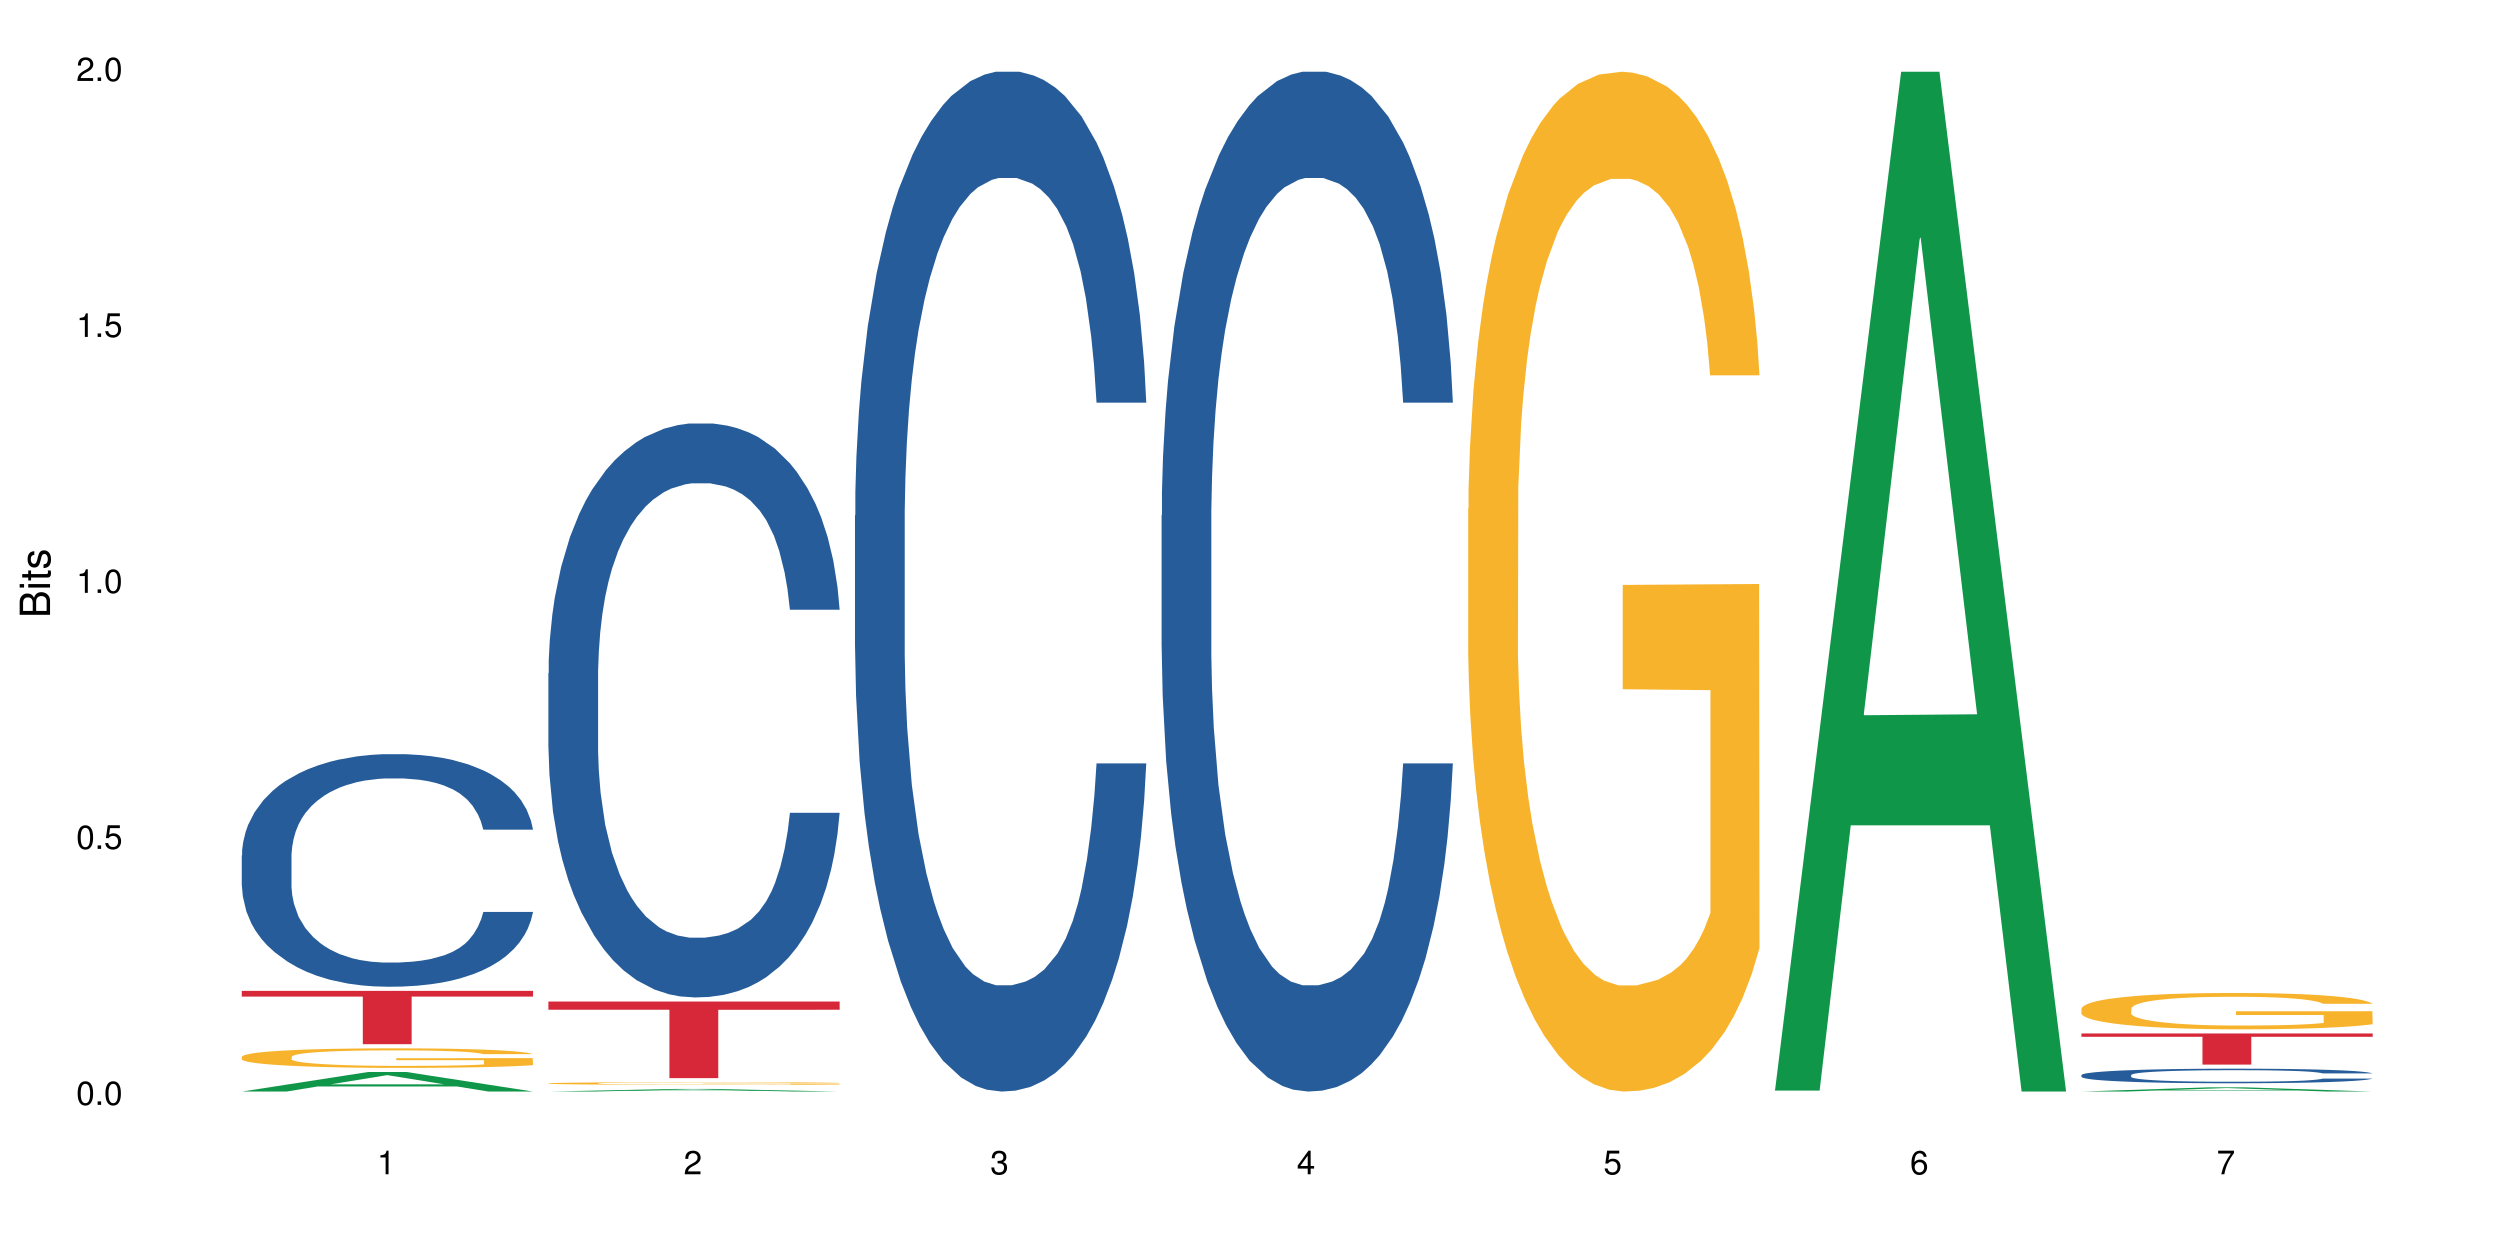 <?xml version="1.0" encoding="UTF-8"?>
<svg xmlns="http://www.w3.org/2000/svg" xmlns:xlink="http://www.w3.org/1999/xlink" width="720pt" height="360pt" viewBox="0 0 720 360" version="1.1">
<defs>
<g>
<symbol overflow="visible" id="glyph0-0">
<path style="stroke:none;" d=""/>
</symbol>
<symbol overflow="visible" id="glyph0-1">
<path style="stroke:none;" d="M 2.641 -6.797 C 2 -6.797 1.422 -6.531 1.078 -6.047 C 0.641 -5.453 0.406 -4.547 0.406 -3.297 C 0.406 -1 1.188 0.219 2.641 0.219 C 4.078 0.219 4.859 -1 4.859 -3.234 C 4.859 -4.562 4.656 -5.438 4.203 -6.047 C 3.844 -6.531 3.281 -6.797 2.641 -6.797 Z M 2.641 -6.047 C 3.547 -6.047 4 -5.125 4 -3.312 C 4 -1.375 3.562 -0.484 2.625 -0.484 C 1.734 -0.484 1.281 -1.422 1.281 -3.281 C 1.281 -5.141 1.734 -6.047 2.641 -6.047 Z M 2.641 -6.047 "/>
</symbol>
<symbol overflow="visible" id="glyph0-2">
<path style="stroke:none;" d="M 1.828 -1 L 0.828 -1 L 0.828 0 L 1.828 0 Z M 1.828 -1 "/>
</symbol>
<symbol overflow="visible" id="glyph0-3">
<path style="stroke:none;" d="M 4.562 -6.797 L 1.062 -6.797 L 0.547 -3.094 L 1.328 -3.094 C 1.719 -3.562 2.047 -3.734 2.578 -3.734 C 3.484 -3.734 4.062 -3.109 4.062 -2.094 C 4.062 -1.125 3.484 -0.531 2.578 -0.531 C 1.828 -0.531 1.375 -0.906 1.188 -1.672 L 0.328 -1.672 C 0.453 -1.109 0.547 -0.844 0.75 -0.594 C 1.125 -0.078 1.828 0.219 2.594 0.219 C 3.969 0.219 4.922 -0.781 4.922 -2.219 C 4.922 -3.562 4.031 -4.484 2.719 -4.484 C 2.25 -4.484 1.859 -4.359 1.469 -4.062 L 1.734 -5.969 L 4.562 -5.969 Z M 4.562 -6.797 "/>
</symbol>
<symbol overflow="visible" id="glyph0-4">
<path style="stroke:none;" d="M 2.484 -4.844 L 2.484 0 L 3.328 0 L 3.328 -6.797 L 2.766 -6.797 C 2.469 -5.75 2.281 -5.609 0.984 -5.453 L 0.984 -4.844 Z M 2.484 -4.844 "/>
</symbol>
<symbol overflow="visible" id="glyph0-5">
<path style="stroke:none;" d="M 4.859 -0.828 L 1.281 -0.828 C 1.359 -1.391 1.672 -1.75 2.5 -2.234 L 3.469 -2.75 C 4.406 -3.266 4.906 -3.969 4.906 -4.812 C 4.906 -5.375 4.672 -5.906 4.266 -6.266 C 3.859 -6.625 3.375 -6.797 2.719 -6.797 C 1.859 -6.797 1.219 -6.5 0.844 -5.922 C 0.609 -5.562 0.5 -5.125 0.484 -4.438 L 1.328 -4.438 C 1.359 -4.906 1.406 -5.188 1.531 -5.406 C 1.75 -5.812 2.188 -6.062 2.703 -6.062 C 3.469 -6.062 4.031 -5.516 4.031 -4.781 C 4.031 -4.25 3.719 -3.797 3.125 -3.438 L 2.234 -2.938 C 0.812 -2.141 0.406 -1.5 0.328 0 L 4.859 0 Z M 4.859 -0.828 "/>
</symbol>
<symbol overflow="visible" id="glyph0-6">
<path style="stroke:none;" d="M 2.125 -3.125 L 2.578 -3.125 C 3.516 -3.125 3.984 -2.703 3.984 -1.891 C 3.984 -1.031 3.469 -0.531 2.578 -0.531 C 1.656 -0.531 1.203 -0.984 1.156 -1.969 L 0.312 -1.969 C 0.344 -1.422 0.438 -1.078 0.609 -0.766 C 0.953 -0.109 1.625 0.219 2.547 0.219 C 3.953 0.219 4.859 -0.609 4.859 -1.906 C 4.859 -2.766 4.516 -3.25 3.703 -3.516 C 4.344 -3.766 4.656 -4.25 4.656 -4.938 C 4.656 -6.109 3.875 -6.797 2.578 -6.797 C 1.203 -6.797 0.484 -6.047 0.453 -4.609 L 1.297 -4.609 C 1.312 -5.016 1.344 -5.25 1.453 -5.453 C 1.641 -5.828 2.062 -6.062 2.594 -6.062 C 3.344 -6.062 3.797 -5.625 3.797 -4.906 C 3.797 -4.422 3.609 -4.141 3.25 -3.984 C 3.016 -3.891 2.719 -3.844 2.125 -3.844 Z M 2.125 -3.125 "/>
</symbol>
<symbol overflow="visible" id="glyph0-7">
<path style="stroke:none;" d="M 3.141 -1.625 L 3.141 0 L 3.984 0 L 3.984 -1.625 L 4.984 -1.625 L 4.984 -2.391 L 3.984 -2.391 L 3.984 -6.797 L 3.359 -6.797 L 0.266 -2.516 L 0.266 -1.625 Z M 3.141 -2.391 L 1 -2.391 L 3.141 -5.359 Z M 3.141 -2.391 "/>
</symbol>
<symbol overflow="visible" id="glyph0-8">
<path style="stroke:none;" d="M 4.781 -5.031 C 4.609 -6.141 3.891 -6.797 2.844 -6.797 C 2.094 -6.797 1.422 -6.438 1.031 -5.828 C 0.609 -5.172 0.406 -4.344 0.406 -3.094 C 0.406 -1.953 0.578 -1.234 0.984 -0.625 C 1.359 -0.078 1.953 0.219 2.703 0.219 C 3.984 0.219 4.922 -0.734 4.922 -2.078 C 4.922 -3.344 4.062 -4.234 2.844 -4.234 C 2.172 -4.234 1.641 -3.969 1.281 -3.469 C 1.281 -5.125 1.828 -6.047 2.797 -6.047 C 3.391 -6.047 3.797 -5.672 3.938 -5.031 Z M 2.734 -3.484 C 3.547 -3.484 4.062 -2.922 4.062 -2 C 4.062 -1.156 3.484 -0.531 2.703 -0.531 C 1.922 -0.531 1.328 -1.188 1.328 -2.047 C 1.328 -2.891 1.906 -3.484 2.734 -3.484 Z M 2.734 -3.484 "/>
</symbol>
<symbol overflow="visible" id="glyph0-9">
<path style="stroke:none;" d="M 4.984 -6.797 L 0.438 -6.797 L 0.438 -5.969 L 4.109 -5.969 C 2.5 -3.656 1.828 -2.234 1.328 0 L 2.219 0 C 2.594 -2.172 3.453 -4.047 4.984 -6.094 Z M 4.984 -6.797 "/>
</symbol>
<symbol overflow="visible" id="glyph1-0">
<path style="stroke:none;" d=""/>
</symbol>
<symbol overflow="visible" id="glyph1-1">
<path style="stroke:none;" d="M 0 -0.953 L 0 -4.891 C 0 -5.719 -0.234 -6.344 -0.734 -6.797 C -1.188 -7.234 -1.812 -7.469 -2.5 -7.469 C -3.547 -7.469 -4.188 -7 -4.625 -5.875 C -4.984 -6.672 -5.641 -7.094 -6.531 -7.094 C -7.156 -7.094 -7.734 -6.859 -8.141 -6.391 C -8.562 -5.938 -8.75 -5.344 -8.75 -4.5 L -8.75 -0.953 Z M -4.984 -2.062 L -7.766 -2.062 L -7.766 -4.219 C -7.766 -4.844 -7.688 -5.203 -7.453 -5.5 C -7.219 -5.812 -6.859 -5.969 -6.375 -5.969 C -5.906 -5.969 -5.531 -5.812 -5.297 -5.5 C -5.062 -5.203 -4.984 -4.844 -4.984 -4.219 Z M -0.984 -2.062 L -4 -2.062 L -4 -4.781 C -4 -5.328 -3.859 -5.688 -3.578 -5.953 C -3.297 -6.219 -2.922 -6.359 -2.484 -6.359 C -2.062 -6.359 -1.688 -6.219 -1.406 -5.953 C -1.109 -5.688 -0.984 -5.328 -0.984 -4.781 Z M -0.984 -2.062 "/>
</symbol>
<symbol overflow="visible" id="glyph1-2">
<path style="stroke:none;" d="M -6.281 -1.797 L -6.281 -0.797 L 0 -0.797 L 0 -1.797 Z M -8.75 -1.797 L -8.75 -0.797 L -7.484 -0.797 L -7.484 -1.797 Z M -8.75 -1.797 "/>
</symbol>
<symbol overflow="visible" id="glyph1-3">
<path style="stroke:none;" d="M -6.281 -3.047 L -6.281 -2.016 L -8.016 -2.016 L -8.016 -1.016 L -6.281 -1.016 L -6.281 -0.172 L -5.469 -0.172 L -5.469 -1.016 L -0.719 -1.016 C -0.078 -1.016 0.281 -1.453 0.281 -2.234 C 0.281 -2.469 0.25 -2.719 0.188 -3.047 L -0.641 -3.047 C -0.609 -2.922 -0.594 -2.766 -0.594 -2.562 C -0.594 -2.141 -0.719 -2.016 -1.156 -2.016 L -5.469 -2.016 L -5.469 -3.047 Z M -6.281 -3.047 "/>
</symbol>
<symbol overflow="visible" id="glyph1-4">
<path style="stroke:none;" d="M -4.531 -5.25 C -5.766 -5.25 -6.469 -4.422 -6.469 -2.969 C -6.469 -1.516 -5.719 -0.562 -4.547 -0.562 C -3.562 -0.562 -3.094 -1.062 -2.734 -2.562 L -2.516 -3.484 C -2.344 -4.188 -2.094 -4.469 -1.625 -4.469 C -1.047 -4.469 -0.641 -3.875 -0.641 -3 C -0.641 -2.453 -0.797 -2 -1.062 -1.75 C -1.25 -1.594 -1.422 -1.531 -1.875 -1.469 L -1.875 -0.406 C -0.422 -0.453 0.281 -1.266 0.281 -2.922 C 0.281 -4.5 -0.5 -5.516 -1.719 -5.516 C -2.656 -5.516 -3.172 -4.984 -3.469 -3.734 L -3.703 -2.766 C -3.891 -1.953 -4.156 -1.609 -4.594 -1.609 C -5.172 -1.609 -5.547 -2.125 -5.547 -2.938 C -5.547 -3.75 -5.203 -4.172 -4.531 -4.203 Z M -4.531 -5.25 "/>
</symbol>
</g>
</defs>
<g id="surface18027">
<rect x="0" y="0" width="720" height="360" style="fill:rgb(100%,100%,100%);fill-opacity:1;stroke:none;"/>
<path style=" stroke:none;fill-rule:nonzero;fill:rgb(6.275%,58.824%,28.235%);fill-opacity:1;" d="M 69.629 314.367 L 69.719 314.359 L 106.016 308.734 L 117.039 308.734 L 153.516 314.371 L 140.703 314.371 L 131.559 312.898 L 91.496 312.898 L 82.535 314.367 L 69.629 314.367 L 95.352 312.289 L 127.887 312.285 L 111.664 309.656 L 111.484 309.648 L 111.305 309.668 L 95.262 312.285 L 95.352 312.289 Z M 69.629 314.367 "/>
<path style=" stroke:none;fill-rule:nonzero;fill:rgb(14.51%,36.078%,60%);fill-opacity:1;" d="M 69.629 246.355 L 69.73 246.293 L 69.73 244.824 L 70.039 242.5 L 70.754 239.559 L 71.473 237.539 L 73.312 233.93 L 75.871 230.438 L 78.531 227.746 L 80.473 226.152 L 82.211 224.93 L 86.203 222.664 L 88.762 221.5 L 91.523 220.461 L 94.898 219.418 L 97.352 218.809 L 102.879 217.828 L 106.969 217.398 L 110.141 217.215 L 116.996 217.215 L 121.086 217.461 L 124.055 217.766 L 127.328 218.254 L 130.09 218.809 L 134.898 220.152 L 139.195 221.867 L 141.141 222.848 L 144.207 224.746 L 146.562 226.582 L 148.199 228.172 L 150.039 230.438 L 151.676 233.191 L 152.902 236.316 L 153.516 238.949 L 139.195 238.949 L 138.48 236.5 L 137.66 234.602 L 136.125 232.09 L 134.59 230.316 L 132.441 228.539 L 130.5 227.379 L 127.84 226.215 L 125.488 225.48 L 123.031 224.93 L 120.68 224.562 L 116.176 224.195 L 110.961 224.195 L 109.016 224.316 L 105.027 224.805 L 102.879 225.234 L 99.809 226.094 L 97.66 226.887 L 95.102 228.113 L 93.363 229.152 L 91.215 230.746 L 89.68 232.152 L 87.941 234.172 L 86.918 235.703 L 85.996 237.418 L 85.18 239.438 L 84.566 241.582 L 84.156 243.844 L 83.953 246.051 L 83.953 255.539 L 84.156 257.742 L 84.668 260.312 L 85.996 264.047 L 87.941 267.293 L 90.191 269.863 L 92.34 271.699 L 93.566 272.559 L 95.203 273.535 L 97.762 274.762 L 101.445 275.984 L 103.594 276.477 L 106.867 276.965 L 110.242 277.211 L 114.746 277.211 L 118.734 276.965 L 121.395 276.66 L 124.156 276.168 L 127.941 275.129 L 130.293 274.148 L 132.34 272.984 L 133.875 271.824 L 134.898 270.844 L 136.434 268.945 L 137.66 266.863 L 138.582 264.723 L 139.195 262.641 L 153.516 262.641 L 152.902 265.09 L 151.984 267.477 L 151.062 269.25 L 149.629 271.395 L 147.992 273.293 L 145.641 275.434 L 143.695 276.844 L 141.141 278.371 L 138.785 279.535 L 136.227 280.578 L 132.441 281.801 L 129.988 282.414 L 127.328 282.965 L 124.156 283.453 L 120.168 283.883 L 115.871 284.129 L 111.879 284.188 L 107.582 284.066 L 104.414 283.82 L 100.219 283.27 L 95 282.168 L 91.215 281.004 L 88.25 279.844 L 85.691 278.617 L 82.828 276.965 L 79.145 274.27 L 76.895 272.191 L 75.359 270.477 L 73.621 268.09 L 72.391 265.945 L 70.961 262.516 L 69.938 258.172 L 69.629 254.805 Z M 69.629 246.355 "/>
<path style=" stroke:none;fill-rule:nonzero;fill:rgb(96.863%,70.196%,16.863%);fill-opacity:1;" d="M 69.629 304.332 L 69.73 304.328 L 69.73 304.227 L 70.141 303.992 L 71.164 303.676 L 72.492 303.414 L 73.926 303.207 L 74.848 303.098 L 76.383 302.945 L 77.711 302.832 L 81.086 302.598 L 85.383 302.383 L 87.738 302.289 L 90.398 302.203 L 94.184 302.105 L 95.922 302.07 L 101.242 301.988 L 107.277 301.934 L 113.926 301.918 L 116.996 301.926 L 121.191 301.945 L 126.918 302 L 130.191 302.055 L 132.75 302.105 L 135.41 302.172 L 138.684 302.273 L 141.754 302.398 L 144.207 302.523 L 146.664 302.676 L 148.711 302.84 L 150.449 303.02 L 151.984 303.238 L 152.902 303.418 L 153.516 303.598 L 139.297 303.598 L 138.48 303.418 L 137.559 303.277 L 136.023 303.109 L 134.488 302.984 L 132.953 302.887 L 130.09 302.754 L 127.637 302.672 L 124.566 302.598 L 121.598 302.551 L 118.223 302.523 L 116.176 302.512 L 110.754 302.512 L 105.844 302.547 L 102.98 302.59 L 100.934 302.629 L 98.07 302.707 L 96.332 302.77 L 95.309 302.809 L 92.238 302.969 L 90.191 303.113 L 89.066 303.211 L 87.633 303.367 L 86.613 303.504 L 85.484 303.711 L 84.871 303.863 L 84.055 304.215 L 83.953 305.141 L 84.258 305.336 L 84.871 305.547 L 85.691 305.734 L 86.918 305.93 L 88.145 306.078 L 90.293 306.277 L 92.137 306.414 L 93.566 306.5 L 96.332 306.641 L 97.457 306.684 L 100.117 306.777 L 102.879 306.852 L 106.254 306.91 L 108.812 306.941 L 112.902 306.969 L 118.121 306.969 L 124.258 306.938 L 128.145 306.898 L 130.805 306.855 L 132.547 306.82 L 134.695 306.762 L 136.227 306.711 L 137.66 306.656 L 139.398 306.566 L 139.398 305.336 L 114.133 305.332 L 114.133 304.754 L 153.414 304.75 L 153.516 306.762 L 151.367 306.902 L 148.711 307.035 L 146.152 307.137 L 143.492 307.227 L 139.707 307.324 L 136.637 307.387 L 131.93 307.457 L 127.637 307.504 L 123.133 307.535 L 119.145 307.551 L 114.438 307.555 L 110.242 307.547 L 105.742 307.516 L 102.16 307.473 L 98.887 307.422 L 95.613 307.355 L 91.523 307.246 L 88.863 307.16 L 86.102 307.051 L 83.336 306.922 L 80.883 306.785 L 79.246 306.676 L 77.609 306.551 L 75.871 306.398 L 74.234 306.223 L 73.004 306.062 L 71.879 305.883 L 71.062 305.711 L 70.242 305.48 L 69.832 305.297 L 69.629 305.137 Z M 69.629 304.332 "/>
<path style=" stroke:none;fill-rule:nonzero;fill:rgb(83.922%,15.686%,22.353%);fill-opacity:1;" d="M 69.629 285.367 L 153.516 285.367 L 153.516 287.012 L 118.555 287.027 L 118.555 300.738 L 104.488 300.738 L 104.488 287.043 L 104.285 287.012 L 69.629 287.012 Z M 69.629 285.367 "/>
<path style=" stroke:none;fill-rule:nonzero;fill:rgb(6.275%,58.824%,28.235%);fill-opacity:1;" d="M 157.934 314.371 L 158.023 314.371 L 194.32 313.613 L 205.344 313.613 L 241.82 314.371 L 229.004 314.371 L 219.863 314.172 L 179.801 314.172 L 170.84 314.371 L 157.934 314.371 L 183.656 314.09 L 216.188 314.09 L 199.965 313.738 L 199.609 313.738 L 183.566 314.09 L 183.656 314.09 Z M 157.934 314.371 "/>
<path style=" stroke:none;fill-rule:nonzero;fill:rgb(14.51%,36.078%,60%);fill-opacity:1;" d="M 157.934 193.891 L 158.035 193.738 L 158.035 190.113 L 158.344 184.371 L 159.059 177.117 L 159.773 172.133 L 161.617 163.219 L 164.172 154.605 L 166.832 147.957 L 168.777 144.027 L 170.516 141.008 L 174.504 135.414 L 177.062 132.543 L 179.824 129.977 L 183.203 127.406 L 185.656 125.895 L 191.18 123.477 L 195.273 122.422 L 198.445 121.969 L 205.297 121.969 L 209.391 122.57 L 212.359 123.328 L 215.633 124.535 L 218.395 125.895 L 223.203 129.219 L 227.5 133.449 L 229.441 135.867 L 232.512 140.551 L 234.863 145.086 L 236.5 149.016 L 238.344 154.605 L 239.98 161.402 L 241.207 169.109 L 241.82 175.605 L 227.5 175.605 L 226.781 169.562 L 225.965 164.879 L 224.43 158.684 L 222.895 154.301 L 220.746 149.922 L 218.801 147.051 L 216.145 144.18 L 213.789 142.367 L 211.336 141.008 L 208.98 140.098 L 204.48 139.191 L 199.262 139.191 L 197.32 139.496 L 193.328 140.703 L 191.18 141.762 L 188.113 143.875 L 185.965 145.84 L 183.406 148.863 L 181.668 151.434 L 179.52 155.359 L 177.984 158.836 L 176.246 163.82 L 175.223 167.598 L 174.301 171.828 L 173.484 176.816 L 172.867 182.105 L 172.461 187.695 L 172.254 193.137 L 172.254 216.555 L 172.461 221.996 L 172.973 228.34 L 174.301 237.559 L 176.246 245.566 L 178.496 251.91 L 180.645 256.445 L 181.871 258.559 L 183.508 260.977 L 186.066 264 L 189.75 267.023 L 191.898 268.23 L 195.172 269.441 L 198.547 270.043 L 203.047 270.043 L 207.039 269.441 L 209.699 268.684 L 212.461 267.477 L 216.246 264.906 L 218.598 262.488 L 220.645 259.617 L 222.18 256.746 L 223.203 254.328 L 224.734 249.645 L 225.965 244.508 L 226.883 239.219 L 227.5 234.082 L 241.82 234.082 L 241.207 240.125 L 240.285 246.02 L 239.367 250.402 L 237.934 255.691 L 236.297 260.375 L 233.945 265.66 L 232 269.137 L 229.441 272.914 L 227.09 275.785 L 224.531 278.355 L 220.746 281.375 L 218.293 282.887 L 215.633 284.246 L 212.461 285.457 L 208.469 286.512 L 204.172 287.117 L 200.184 287.27 L 195.887 286.969 L 192.715 286.363 L 188.52 285.004 L 183.305 282.281 L 179.52 279.41 L 176.551 276.543 L 173.992 273.52 L 171.129 269.441 L 167.445 262.793 L 165.195 257.652 L 163.66 253.422 L 161.922 247.531 L 160.695 242.242 L 159.262 233.781 L 158.238 223.051 L 157.934 214.742 Z M 157.934 193.891 "/>
<path style=" stroke:none;fill-rule:nonzero;fill:rgb(96.863%,70.196%,16.863%);fill-opacity:1;" d="M 157.934 312.004 L 158.035 312 L 158.035 311.988 L 158.445 311.957 L 159.469 311.914 L 160.797 311.879 L 162.23 311.852 L 163.148 311.836 L 164.684 311.816 L 166.016 311.801 L 169.391 311.77 L 173.688 311.742 L 176.039 311.727 L 178.699 311.715 L 182.484 311.703 L 184.223 311.699 L 189.543 311.688 L 195.578 311.68 L 205.297 311.68 L 209.492 311.684 L 215.223 311.691 L 218.496 311.695 L 221.055 311.703 L 223.715 311.711 L 226.988 311.727 L 230.055 311.742 L 232.512 311.758 L 234.965 311.781 L 237.012 311.801 L 238.75 311.828 L 240.285 311.855 L 241.207 311.879 L 241.82 311.902 L 227.602 311.902 L 226.781 311.879 L 225.863 311.859 L 222.793 311.82 L 221.258 311.809 L 218.395 311.789 L 215.938 311.781 L 212.867 311.77 L 209.902 311.762 L 206.527 311.758 L 199.059 311.758 L 194.148 311.762 L 191.285 311.77 L 189.238 311.773 L 186.371 311.785 L 184.633 311.793 L 183.609 311.797 L 180.543 311.82 L 178.496 311.84 L 177.371 311.852 L 175.938 311.871 L 174.914 311.891 L 173.789 311.918 L 173.176 311.941 L 172.355 311.988 L 172.254 312.109 L 172.562 312.137 L 173.176 312.164 L 173.992 312.191 L 175.223 312.215 L 176.449 312.238 L 178.598 312.262 L 180.438 312.281 L 181.871 312.293 L 184.633 312.312 L 185.758 312.316 L 188.418 312.332 L 191.18 312.34 L 194.559 312.348 L 197.113 312.352 L 201.207 312.355 L 206.426 312.355 L 212.562 312.352 L 216.449 312.348 L 219.109 312.34 L 220.848 312.336 L 222.996 312.328 L 224.531 312.32 L 225.965 312.312 L 227.703 312.301 L 227.703 312.137 L 202.434 312.137 L 202.434 312.059 L 241.719 312.059 L 241.82 312.328 L 239.672 312.348 L 237.012 312.363 L 234.453 312.379 L 231.797 312.391 L 228.012 312.402 L 224.941 312.41 L 220.234 312.422 L 215.938 312.43 L 211.438 312.434 L 198.547 312.434 L 194.047 312.43 L 190.465 312.422 L 187.191 312.418 L 183.918 312.406 L 179.824 312.395 L 177.164 312.383 L 171.641 312.352 L 169.188 312.332 L 165.914 312.301 L 164.172 312.281 L 162.535 312.258 L 161.309 312.234 L 160.184 312.211 L 159.363 312.188 L 158.547 312.156 L 158.137 312.133 L 157.934 312.109 Z M 157.934 312.004 "/>
<path style=" stroke:none;fill-rule:nonzero;fill:rgb(83.922%,15.686%,22.353%);fill-opacity:1;" d="M 157.934 288.449 L 241.82 288.449 L 241.82 290.809 L 206.859 290.828 L 206.859 310.5 L 192.793 310.5 L 192.793 290.852 L 192.59 290.809 L 157.934 290.809 Z M 157.934 288.449 "/>
<path style=" stroke:none;fill-rule:nonzero;fill:rgb(14.51%,36.078%,60%);fill-opacity:1;" d="M 246.234 148.457 L 246.34 148.188 L 246.34 141.742 L 246.645 131.543 L 247.359 118.656 L 248.078 109.797 L 249.918 93.957 L 252.477 78.652 L 255.137 66.84 L 257.078 59.859 L 258.82 54.492 L 262.809 44.559 L 265.367 39.457 L 268.129 34.891 L 271.504 30.328 L 273.961 27.645 L 279.484 23.348 L 283.578 21.469 L 286.746 20.664 L 293.602 20.664 L 297.695 21.738 L 300.66 23.078 L 303.934 25.227 L 306.695 27.645 L 311.504 33.551 L 315.801 41.066 L 317.746 45.363 L 320.812 53.684 L 323.168 61.738 L 324.805 68.719 L 326.645 78.652 L 328.281 90.734 L 329.512 104.426 L 330.125 115.969 L 315.801 115.969 L 315.086 105.23 L 314.266 96.91 L 312.734 85.902 L 311.199 78.117 L 309.051 70.332 L 307.105 65.23 L 304.445 60.129 L 302.094 56.906 L 299.637 54.492 L 297.285 52.879 L 292.785 51.27 L 287.566 51.27 L 285.621 51.805 L 281.633 53.953 L 279.484 55.832 L 276.414 59.59 L 274.266 63.082 L 271.711 68.449 L 269.969 73.016 L 267.82 79.996 L 266.289 86.172 L 264.547 95.031 L 263.523 101.742 L 262.605 109.258 L 261.785 118.117 L 261.172 127.516 L 260.762 137.449 L 260.559 147.113 L 260.559 188.727 L 260.762 198.391 L 261.273 209.668 L 262.605 226.043 L 264.547 240.273 L 266.797 251.547 L 268.945 259.602 L 270.176 263.359 L 271.812 267.656 L 274.367 273.027 L 278.051 278.395 L 280.199 280.543 L 283.473 282.691 L 286.852 283.766 L 291.352 283.766 L 295.34 282.691 L 298 281.348 L 300.762 279.199 L 304.547 274.637 L 306.902 270.34 L 308.949 265.242 L 310.48 260.141 L 311.504 255.844 L 313.039 247.52 L 314.266 238.395 L 315.188 228.996 L 315.801 219.867 L 330.125 219.867 L 329.512 230.609 L 328.59 241.078 L 327.668 248.863 L 326.238 258.262 L 324.602 266.582 L 322.246 275.98 L 320.305 282.152 L 317.746 288.867 L 315.391 293.969 L 312.836 298.531 L 309.051 303.898 L 306.594 306.586 L 303.934 309 L 300.762 311.148 L 296.773 313.027 L 292.477 314.102 L 288.488 314.371 L 284.191 313.832 L 281.02 312.762 L 276.824 310.344 L 271.605 305.512 L 267.82 300.41 L 264.855 295.309 L 262.297 289.941 L 259.434 282.691 L 255.75 270.879 L 253.5 261.75 L 251.965 254.234 L 250.227 243.762 L 248.996 234.367 L 247.566 219.332 L 246.543 200.27 L 246.234 185.504 Z M 246.234 148.457 "/>
<path style=" stroke:none;fill-rule:nonzero;fill:rgb(14.51%,36.078%,60%);fill-opacity:1;" d="M 334.539 148.457 L 334.641 148.188 L 334.641 141.742 L 334.949 131.543 L 335.664 118.656 L 336.379 109.797 L 338.223 93.957 L 340.781 78.652 L 343.441 66.84 L 345.383 59.859 L 347.121 54.492 L 351.113 44.559 L 353.668 39.457 L 356.434 34.891 L 359.809 30.328 L 362.262 27.645 L 367.789 23.348 L 371.879 21.469 L 375.051 20.664 L 381.906 20.664 L 385.996 21.738 L 388.965 23.078 L 392.238 25.227 L 395 27.645 L 399.809 33.551 L 404.105 41.066 L 406.047 45.363 L 409.117 53.684 L 411.469 61.738 L 413.109 68.719 L 414.949 78.652 L 416.586 90.734 L 417.812 104.426 L 418.426 115.969 L 404.105 115.969 L 403.391 105.23 L 402.57 96.91 L 401.035 85.902 L 399.5 78.117 L 397.352 70.332 L 395.41 65.23 L 392.75 60.129 L 390.395 56.906 L 387.941 54.492 L 385.59 52.879 L 381.086 51.27 L 375.871 51.27 L 373.926 51.805 L 369.938 53.953 L 367.789 55.832 L 364.719 59.59 L 362.57 63.082 L 360.012 68.449 L 358.273 73.016 L 356.125 79.996 L 354.59 86.172 L 352.852 95.031 L 351.828 101.742 L 350.906 109.258 L 350.09 118.117 L 349.477 127.516 L 349.066 137.449 L 348.863 147.113 L 348.863 188.727 L 349.066 198.391 L 349.578 209.668 L 350.906 226.043 L 352.852 240.273 L 355.102 251.547 L 357.25 259.602 L 358.477 263.359 L 360.113 267.656 L 362.672 273.027 L 366.355 278.395 L 368.504 280.543 L 371.777 282.691 L 375.152 283.766 L 379.656 283.766 L 383.645 282.691 L 386.305 281.348 L 389.066 279.199 L 392.852 274.637 L 395.203 270.34 L 397.25 265.242 L 398.785 260.141 L 399.809 255.844 L 401.344 247.52 L 402.57 238.395 L 403.492 228.996 L 404.105 219.867 L 418.426 219.867 L 417.812 230.609 L 416.895 241.078 L 415.973 248.863 L 414.539 258.262 L 412.902 266.582 L 410.551 275.98 L 408.605 282.152 L 406.047 288.867 L 403.695 293.969 L 401.137 298.531 L 397.352 303.898 L 394.898 306.586 L 392.238 309 L 389.066 311.148 L 385.078 313.027 L 380.781 314.102 L 376.789 314.371 L 372.492 313.832 L 369.32 312.762 L 365.129 310.344 L 359.91 305.512 L 356.125 300.41 L 353.16 295.309 L 350.602 289.941 L 347.734 282.691 L 344.055 270.879 L 341.801 261.75 L 340.27 254.234 L 338.527 243.762 L 337.301 234.367 L 335.867 219.332 L 334.848 200.27 L 334.539 185.504 Z M 334.539 148.457 "/>
<path style=" stroke:none;fill-rule:nonzero;fill:rgb(96.863%,70.196%,16.863%);fill-opacity:1;" d="M 422.844 146.461 L 422.945 146.191 L 422.945 140.828 L 423.355 128.758 L 424.375 112.129 L 425.707 98.449 L 427.141 87.719 L 428.059 82.086 L 429.594 74.039 L 430.926 68.141 L 434.301 56.07 L 438.598 44.805 L 440.949 39.977 L 443.609 35.414 L 447.395 30.32 L 449.133 28.441 L 454.453 24.148 L 460.488 21.469 L 467.141 20.664 L 470.207 20.93 L 474.402 22.004 L 480.133 24.953 L 483.406 27.637 L 485.965 30.32 L 488.621 33.805 L 491.898 39.172 L 494.965 45.609 L 497.422 52.047 L 499.875 60.094 L 501.922 68.676 L 503.66 78.062 L 505.195 89.328 L 506.117 98.715 L 506.73 108.105 L 492.512 108.105 L 491.691 98.715 L 490.77 91.477 L 489.238 82.625 L 487.703 76.188 L 486.168 71.09 L 483.305 64.117 L 480.848 59.824 L 477.777 56.07 L 474.812 53.656 L 471.438 52.047 L 469.391 51.508 L 463.969 51.508 L 459.059 53.387 L 456.191 55.531 L 454.148 57.68 L 451.281 61.703 L 449.543 64.922 L 448.52 67.066 L 445.453 75.383 L 443.406 82.891 L 442.281 87.988 L 440.848 96.035 L 439.824 103.277 L 438.699 114.004 L 438.086 122.051 L 437.266 140.293 L 437.164 188.574 L 437.473 198.766 L 438.086 209.762 L 438.902 219.418 L 440.133 229.609 L 441.359 237.391 L 443.508 247.852 L 445.348 254.824 L 446.781 259.383 L 449.543 266.625 L 450.668 269.039 L 453.328 273.867 L 456.09 277.625 L 459.465 280.844 L 462.023 282.453 L 466.117 283.793 L 471.332 283.793 L 477.473 282.184 L 481.359 280.039 L 484.02 277.891 L 485.758 276.016 L 487.906 273.062 L 489.441 270.383 L 490.875 267.43 L 492.613 262.871 L 492.613 198.766 L 467.344 198.496 L 467.344 168.457 L 506.629 168.188 L 506.73 273.062 L 504.582 280.305 L 501.922 287.281 L 499.363 292.645 L 496.703 297.203 L 492.918 302.301 L 489.852 305.52 L 485.145 309.273 L 480.848 311.688 L 476.348 313.297 L 472.355 314.102 L 467.652 314.371 L 463.457 313.836 L 458.957 312.227 L 455.375 310.078 L 452.102 307.398 L 448.828 303.91 L 444.734 298.277 L 442.074 293.719 L 439.312 288.086 L 436.551 281.379 L 434.094 274.137 L 432.457 268.504 L 430.82 262.066 L 429.082 254.02 L 427.445 244.898 L 426.219 236.586 L 425.094 227.195 L 424.273 218.344 L 423.457 206.277 L 423.047 196.621 L 422.844 188.305 Z M 422.844 146.461 "/>
<path style=" stroke:none;fill-rule:nonzero;fill:rgb(6.275%,58.824%,28.235%);fill-opacity:1;" d="M 511.145 314.094 L 511.234 313.82 L 547.531 20.664 L 558.559 20.664 L 595.035 314.371 L 582.219 314.371 L 573.074 237.703 L 533.016 237.703 L 524.051 314.094 L 511.145 314.094 L 536.867 205.988 L 569.402 205.711 L 553.18 68.648 L 553 68.375 L 552.82 69.199 L 536.777 205.711 L 536.867 205.988 Z M 511.145 314.094 "/>
<path style=" stroke:none;fill-rule:nonzero;fill:rgb(6.275%,58.824%,28.235%);fill-opacity:1;" d="M 599.449 314.371 L 599.539 314.367 L 635.836 313.16 L 646.859 313.16 L 683.336 314.371 L 670.52 314.371 L 661.379 314.055 L 621.316 314.055 L 612.355 314.371 L 599.449 314.371 L 625.172 313.926 L 657.703 313.922 L 641.484 313.359 L 641.305 313.355 L 641.125 313.359 L 625.082 313.922 L 625.172 313.926 Z M 599.449 314.371 "/>
<path style=" stroke:none;fill-rule:nonzero;fill:rgb(14.51%,36.078%,60%);fill-opacity:1;" d="M 599.449 309.609 L 599.551 309.605 L 599.551 309.516 L 599.859 309.367 L 600.574 309.184 L 601.289 309.059 L 603.133 308.832 L 605.688 308.613 L 608.348 308.445 L 610.293 308.344 L 612.031 308.266 L 616.023 308.125 L 618.578 308.051 L 621.34 307.988 L 624.719 307.922 L 627.172 307.883 L 632.695 307.82 L 636.789 307.797 L 639.961 307.785 L 646.816 307.785 L 650.906 307.801 L 653.875 307.816 L 657.148 307.848 L 659.91 307.883 L 664.719 307.969 L 669.016 308.074 L 670.957 308.137 L 674.027 308.254 L 676.379 308.371 L 678.016 308.469 L 679.859 308.613 L 681.496 308.785 L 682.723 308.98 L 683.336 309.145 L 669.016 309.145 L 668.297 308.992 L 667.48 308.875 L 665.945 308.715 L 664.41 308.605 L 662.262 308.492 L 660.32 308.422 L 657.66 308.348 L 655.305 308.301 L 652.852 308.266 L 650.496 308.242 L 645.996 308.223 L 640.777 308.223 L 638.836 308.23 L 634.844 308.258 L 632.695 308.285 L 629.629 308.34 L 627.48 308.391 L 624.922 308.465 L 623.184 308.531 L 621.035 308.633 L 619.5 308.719 L 617.762 308.848 L 616.738 308.941 L 615.816 309.051 L 615 309.176 L 614.387 309.309 L 613.977 309.453 L 613.77 309.59 L 613.77 310.184 L 613.977 310.324 L 614.488 310.484 L 615.816 310.719 L 617.762 310.922 L 620.012 311.082 L 622.16 311.199 L 623.387 311.25 L 625.023 311.312 L 627.582 311.391 L 631.266 311.465 L 633.414 311.496 L 636.688 311.527 L 640.062 311.543 L 644.562 311.543 L 648.555 311.527 L 651.215 311.508 L 653.977 311.477 L 657.762 311.414 L 660.113 311.352 L 662.16 311.277 L 663.695 311.207 L 664.719 311.145 L 666.254 311.027 L 667.48 310.895 L 668.402 310.762 L 669.016 310.629 L 683.336 310.629 L 682.723 310.785 L 681.801 310.934 L 680.883 311.043 L 679.449 311.18 L 677.812 311.297 L 675.461 311.434 L 673.516 311.52 L 670.957 311.617 L 668.605 311.688 L 666.047 311.754 L 662.262 311.832 L 659.809 311.871 L 657.148 311.902 L 653.977 311.934 L 649.988 311.961 L 645.691 311.977 L 641.699 311.98 L 637.402 311.973 L 634.23 311.957 L 630.039 311.922 L 624.82 311.855 L 621.035 311.781 L 618.066 311.707 L 615.512 311.633 L 612.645 311.527 L 608.965 311.359 L 606.711 311.23 L 605.18 311.121 L 603.438 310.973 L 602.211 310.836 L 600.777 310.621 L 599.754 310.352 L 599.449 310.141 Z M 599.449 309.609 "/>
<path style=" stroke:none;fill-rule:nonzero;fill:rgb(96.863%,70.196%,16.863%);fill-opacity:1;" d="M 599.449 290.461 L 599.551 290.453 L 599.551 290.262 L 599.961 289.832 L 600.984 289.238 L 602.312 288.75 L 603.746 288.367 L 604.668 288.168 L 606.199 287.879 L 607.531 287.668 L 610.906 287.238 L 615.203 286.836 L 617.555 286.664 L 620.215 286.504 L 624 286.32 L 625.742 286.254 L 631.059 286.102 L 637.098 286.004 L 643.746 285.977 L 646.816 285.988 L 651.008 286.023 L 656.738 286.129 L 660.012 286.227 L 662.57 286.32 L 665.23 286.445 L 668.504 286.637 L 671.57 286.867 L 674.027 287.098 L 676.484 287.383 L 678.527 287.688 L 680.27 288.023 L 681.801 288.426 L 682.723 288.758 L 683.336 289.094 L 669.117 289.094 L 668.297 288.758 L 667.379 288.5 L 665.844 288.188 L 664.309 287.957 L 662.773 287.773 L 659.91 287.527 L 657.453 287.371 L 654.387 287.238 L 651.418 287.152 L 648.043 287.098 L 645.996 287.078 L 640.574 287.078 L 635.664 287.145 L 632.801 287.219 L 630.754 287.297 L 627.891 287.441 L 626.148 287.555 L 625.125 287.633 L 622.059 287.926 L 620.012 288.195 L 618.887 288.379 L 617.453 288.664 L 616.43 288.922 L 615.305 289.305 L 614.691 289.59 L 613.875 290.242 L 613.77 291.961 L 614.078 292.328 L 614.691 292.719 L 615.512 293.062 L 616.738 293.426 L 617.965 293.703 L 620.113 294.074 L 621.957 294.324 L 623.387 294.488 L 626.148 294.746 L 627.273 294.832 L 629.934 295.004 L 632.695 295.137 L 636.074 295.254 L 638.629 295.309 L 642.723 295.355 L 647.941 295.355 L 654.078 295.301 L 657.965 295.223 L 660.625 295.148 L 662.363 295.078 L 664.512 294.977 L 666.047 294.879 L 667.48 294.773 L 669.219 294.613 L 669.219 292.328 L 643.949 292.316 L 643.949 291.246 L 683.234 291.234 L 683.336 294.977 L 681.188 295.234 L 678.527 295.48 L 675.973 295.672 L 673.312 295.836 L 669.527 296.016 L 666.457 296.133 L 661.75 296.266 L 657.453 296.352 L 652.953 296.41 L 648.965 296.438 L 644.258 296.449 L 640.062 296.43 L 635.562 296.371 L 631.98 296.293 L 628.707 296.199 L 625.434 296.074 L 621.34 295.875 L 618.684 295.711 L 615.918 295.512 L 613.156 295.27 L 610.703 295.012 L 609.066 294.812 L 607.43 294.582 L 605.688 294.297 L 604.051 293.973 L 602.824 293.676 L 601.699 293.34 L 600.883 293.023 L 600.062 292.594 L 599.652 292.25 L 599.449 291.953 Z M 599.449 290.461 "/>
<path style=" stroke:none;fill-rule:nonzero;fill:rgb(83.922%,15.686%,22.353%);fill-opacity:1;" d="M 599.449 297.629 L 683.336 297.629 L 683.336 298.59 L 648.375 298.598 L 648.375 306.605 L 634.309 306.605 L 634.309 298.605 L 634.105 298.59 L 599.449 298.59 Z M 599.449 297.629 "/>
<g style="fill:rgb(0%,0%,0%);fill-opacity:1;">
  <use xlink:href="#glyph0-1" x="21.957" y="318.198"/>
  <use xlink:href="#glyph0-2" x="27.291" y="318.198"/>
  <use xlink:href="#glyph0-1" x="29.958" y="318.198"/>
</g>
<g style="fill:rgb(0%,0%,0%);fill-opacity:1;">
  <use xlink:href="#glyph0-1" x="21.957" y="244.476"/>
  <use xlink:href="#glyph0-2" x="27.291" y="244.476"/>
  <use xlink:href="#glyph0-3" x="29.958" y="244.476"/>
</g>
<g style="fill:rgb(0%,0%,0%);fill-opacity:1;">
  <use xlink:href="#glyph0-4" x="21.957" y="170.753"/>
  <use xlink:href="#glyph0-2" x="27.291" y="170.753"/>
  <use xlink:href="#glyph0-1" x="29.958" y="170.753"/>
</g>
<g style="fill:rgb(0%,0%,0%);fill-opacity:1;">
  <use xlink:href="#glyph0-4" x="21.957" y="97.034"/>
  <use xlink:href="#glyph0-2" x="27.291" y="97.034"/>
  <use xlink:href="#glyph0-3" x="29.958" y="97.034"/>
</g>
<g style="fill:rgb(0%,0%,0%);fill-opacity:1;">
  <use xlink:href="#glyph0-5" x="21.957" y="23.312"/>
  <use xlink:href="#glyph0-2" x="27.291" y="23.312"/>
  <use xlink:href="#glyph0-1" x="29.958" y="23.312"/>
</g>
<g style="fill:rgb(0%,0%,0%);fill-opacity:1;">
  <use xlink:href="#glyph0-4" x="108.574" y="338.19"/>
</g>
<g style="fill:rgb(0%,0%,0%);fill-opacity:1;">
  <use xlink:href="#glyph0-5" x="196.875" y="338.19"/>
</g>
<g style="fill:rgb(0%,0%,0%);fill-opacity:1;">
  <use xlink:href="#glyph0-6" x="285.18" y="338.19"/>
</g>
<g style="fill:rgb(0%,0%,0%);fill-opacity:1;">
  <use xlink:href="#glyph0-7" x="373.484" y="338.19"/>
</g>
<g style="fill:rgb(0%,0%,0%);fill-opacity:1;">
  <use xlink:href="#glyph0-3" x="461.785" y="338.19"/>
</g>
<g style="fill:rgb(0%,0%,0%);fill-opacity:1;">
  <use xlink:href="#glyph0-8" x="550.09" y="338.19"/>
</g>
<g style="fill:rgb(0%,0%,0%);fill-opacity:1;">
  <use xlink:href="#glyph0-9" x="638.395" y="338.19"/>
</g>
<g style="fill:rgb(0%,0%,0%);fill-opacity:1;">
  <use xlink:href="#glyph1-1" x="14.412" y="178.016"/>
  <use xlink:href="#glyph1-2" x="14.412" y="170.012"/>
  <use xlink:href="#glyph1-3" x="14.412" y="167.348"/>
  <use xlink:href="#glyph1-4" x="14.412" y="164.012"/>
</g>
</g>
</svg>
